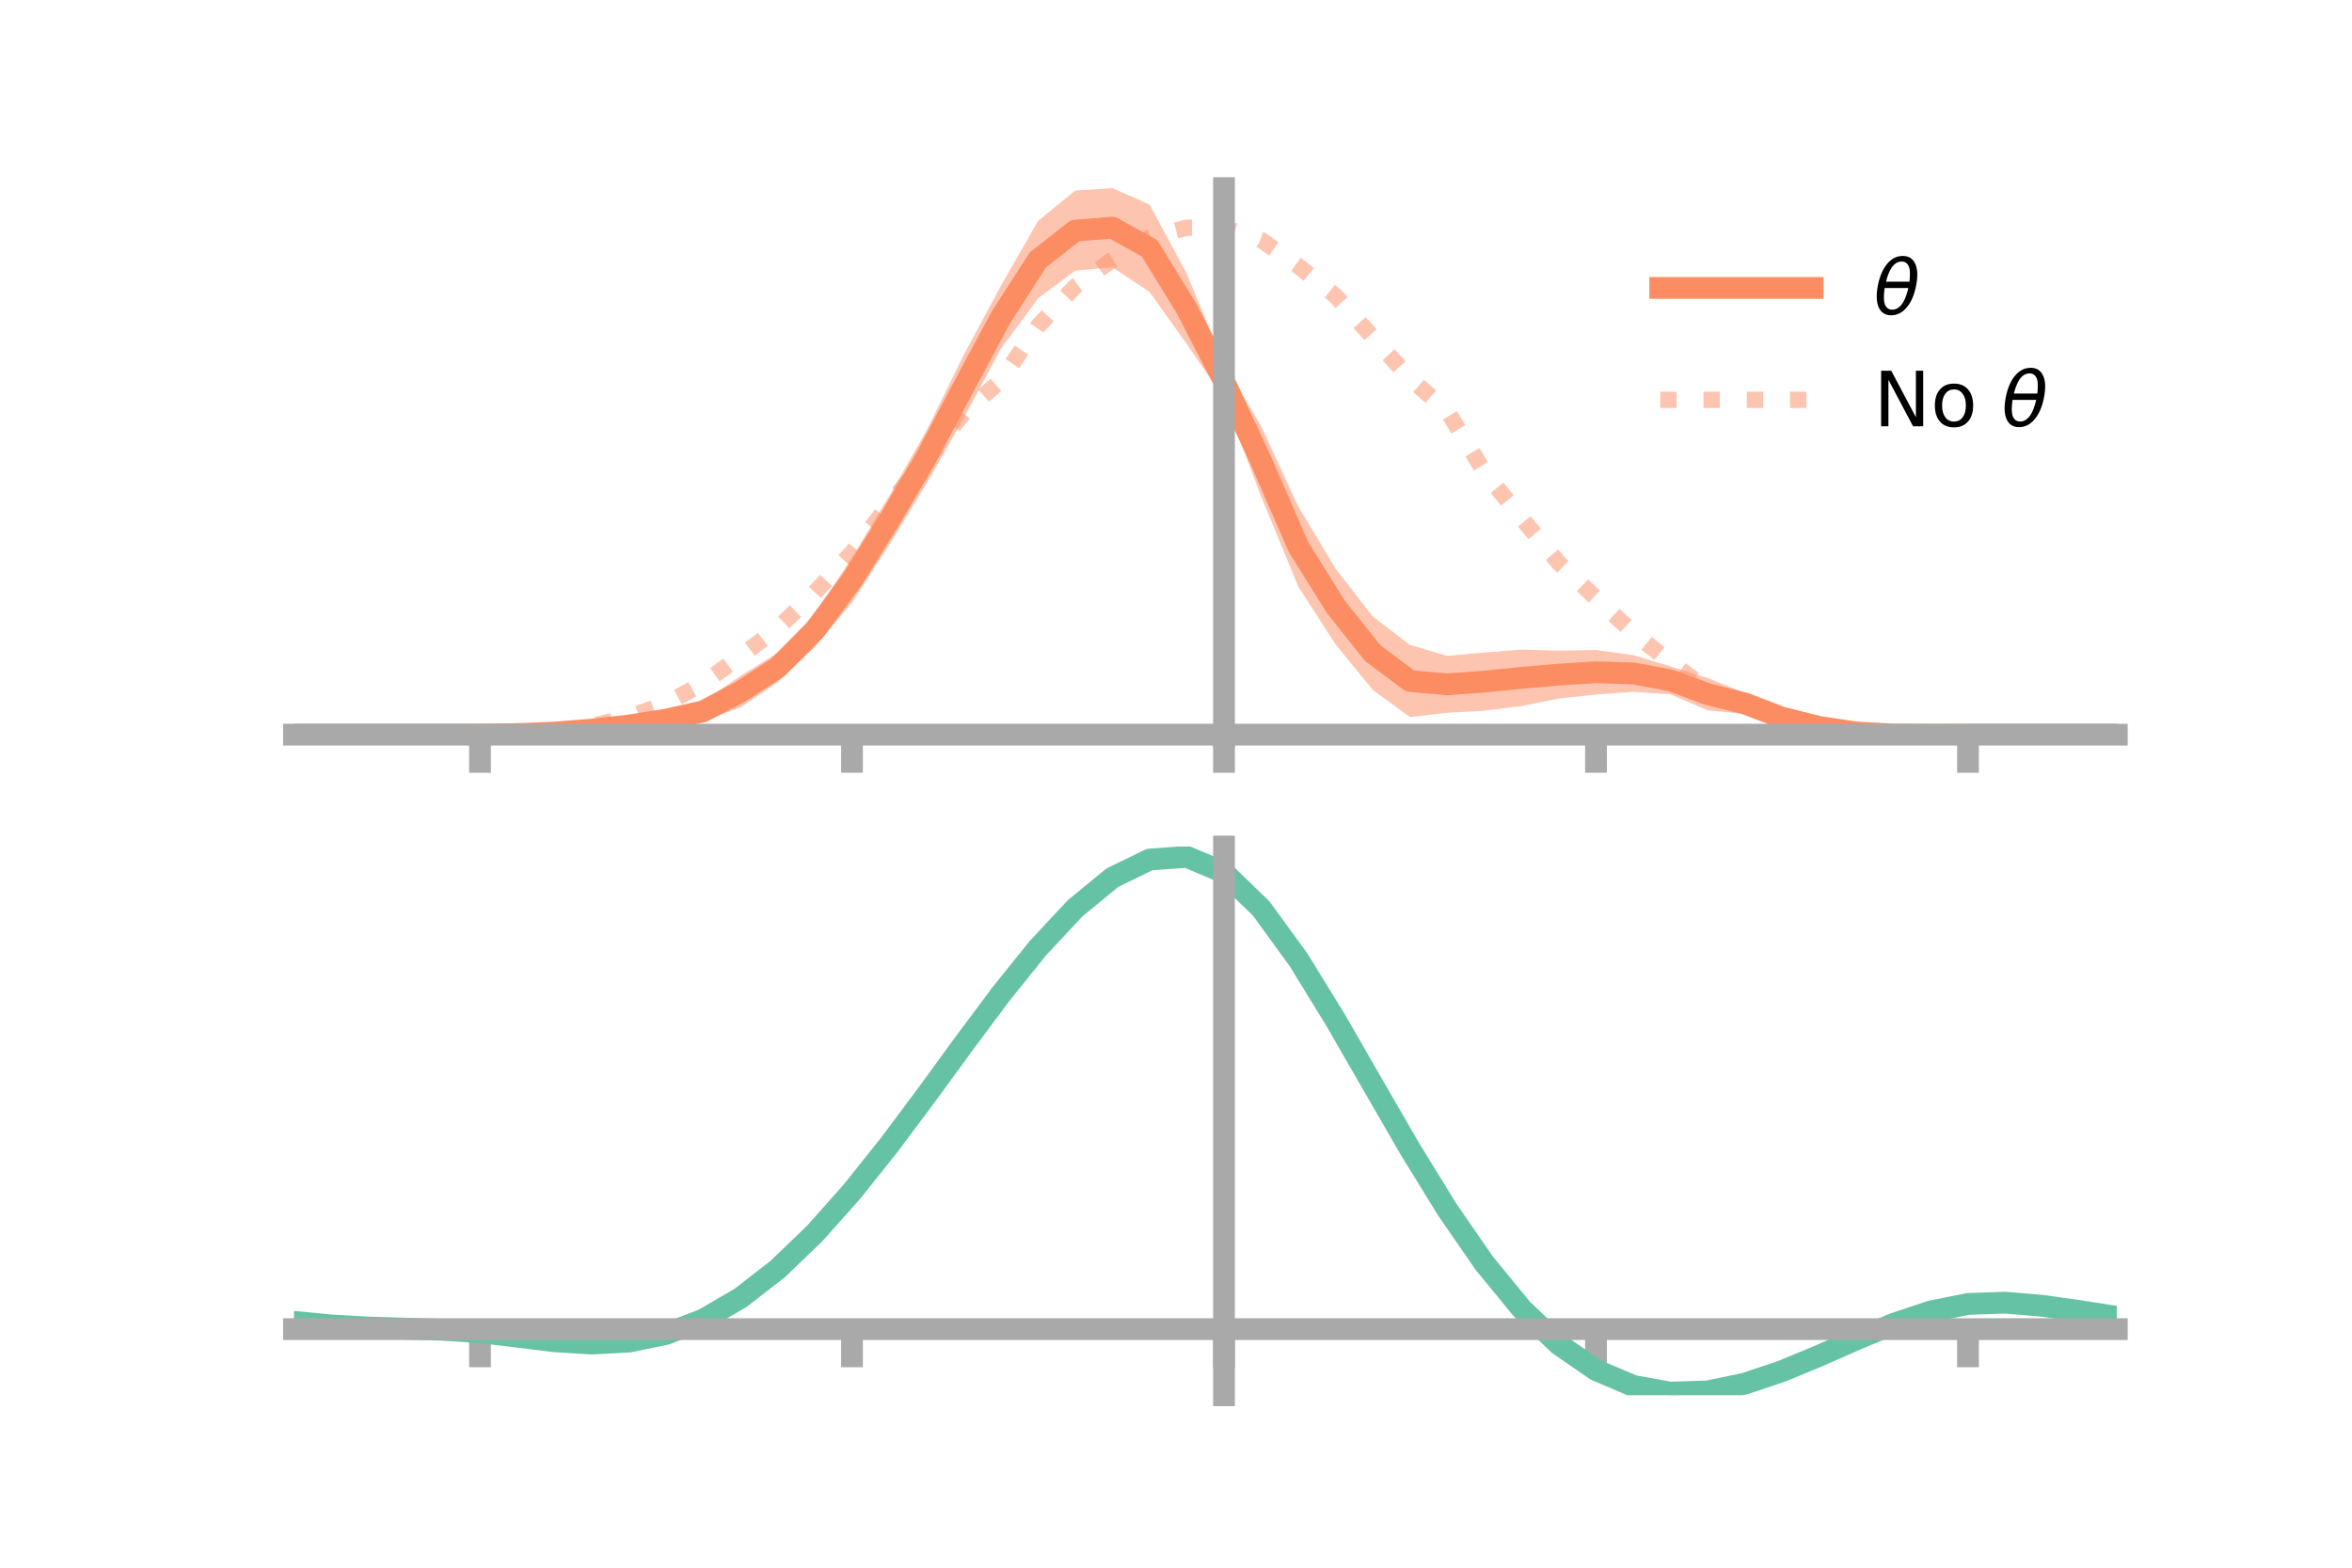 <?xml version="1.0" encoding="utf-8" standalone="no"?>
<!DOCTYPE svg PUBLIC "-//W3C//DTD SVG 1.1//EN"
  "http://www.w3.org/Graphics/SVG/1.1/DTD/svg11.dtd">
<!-- Created with matplotlib (https://matplotlib.org/) -->
<svg height="144pt" version="1.1" viewBox="0 0 216 144" width="216pt" xmlns="http://www.w3.org/2000/svg" xmlns:xlink="http://www.w3.org/1999/xlink">
 <defs>
  <style type="text/css">*{stroke-linecap:butt;stroke-linejoin:round;}</style>
 </defs>
 <g id="figure_1">
  <g id="patch_1">
   <path d="M 0 144 
L 216 144 
L 216 0 
L 0 0 
z
" style="fill:none;"/>
  </g>
  <g id="axes_1">
   <g id="patch_2">
    <path d="M 27 67.68 
L 194.4 67.68 
L 194.4 17.28 
L 27 17.28 
z
" style="fill:none;"/>
   </g>
   <g id="PolyCollection_1">
    <path clip-path="url(#pac9963069c)" d="M 27 67.482 
L 27 67.482 
L 30.416 67.482 
L 33.833 67.482 
L 37.249 67.482 
L 40.665 67.482 
L 44.082 67.472 
L 47.498 67.37 
L 50.914 67.094 
L 54.331 66.76 
L 57.747 66.134 
L 61.163 65.326 
L 64.58 64.44 
L 67.996 62.089 
L 71.412 59.966 
L 74.829 56.387 
L 78.245 51.209 
L 81.661 45.552 
L 85.078 39.564 
L 88.494 32.624 
L 91.91 26.269 
L 95.327 20.299 
L 98.743 17.501 
L 102.159 17.28 
L 105.576 18.798 
L 108.992 25.14 
L 112.408 33.449 
L 115.824 39.142 
L 119.241 46.539 
L 122.657 52.231 
L 126.073 56.63 
L 129.49 59.238 
L 132.906 60.245 
L 136.322 59.936 
L 139.739 59.666 
L 143.155 59.769 
L 146.571 59.704 
L 149.988 60.175 
L 153.404 61.208 
L 156.82 62.272 
L 160.237 63.659 
L 163.653 65.106 
L 167.069 66.23 
L 170.486 67.003 
L 173.902 67.263 
L 177.318 67.441 
L 180.735 67.48 
L 184.151 67.482 
L 187.567 67.482 
L 190.984 67.482 
L 194.4 67.482 
L 194.4 67.482 
L 194.4 67.482 
L 190.984 67.482 
L 187.567 67.482 
L 184.151 67.482 
L 180.735 67.49 
L 177.318 67.566 
L 173.902 67.68 
L 170.486 67.561 
L 167.069 67.319 
L 163.653 66.734 
L 160.237 65.574 
L 156.82 65.247 
L 153.404 63.774 
L 149.988 63.544 
L 146.571 63.795 
L 143.155 64.162 
L 139.739 64.852 
L 136.322 65.283 
L 132.906 65.473 
L 129.49 65.864 
L 126.073 63.377 
L 122.657 59.195 
L 119.241 53.905 
L 115.824 45.62 
L 112.408 36.579 
L 108.992 31.616 
L 105.576 26.82 
L 102.159 24.547 
L 98.743 24.861 
L 95.327 27.409 
L 91.91 32.065 
L 88.494 38.448 
L 85.078 44.434 
L 81.661 50.049 
L 78.245 55.337 
L 74.829 59.414 
L 71.412 62.681 
L 67.996 64.983 
L 64.58 66.235 
L 61.163 66.884 
L 57.747 67.155 
L 54.331 67.275 
L 50.914 67.492 
L 47.498 67.491 
L 44.082 67.484 
L 40.665 67.482 
L 37.249 67.482 
L 33.833 67.482 
L 30.416 67.482 
L 27 67.482 
z
" style="fill:#fc8d62;fill-opacity:0.5;"/>
   </g>
   <g id="matplotlib.axis_1">
    <g id="xtick_1">
     <g id="line2d_1">
      <defs>
       <path d="M 0 0 
L 0 3.5 
" id="mb5fb762535" style="stroke:#a9a9a9;stroke-width:2;"/>
      </defs>
      <g>
       <use style="fill:#a9a9a9;stroke:#a9a9a9;stroke-width:2;" x="44.082" xlink:href="#mb5fb762535" y="67.482"/>
      </g>
     </g>
    </g>
    <g id="xtick_2">
     <g id="line2d_2">
      <g>
       <use style="fill:#a9a9a9;stroke:#a9a9a9;stroke-width:2;" x="78.245" xlink:href="#mb5fb762535" y="67.482"/>
      </g>
     </g>
    </g>
    <g id="xtick_3">
     <g id="line2d_3">
      <g>
       <use style="fill:#a9a9a9;stroke:#a9a9a9;stroke-width:2;" x="112.408" xlink:href="#mb5fb762535" y="67.482"/>
      </g>
     </g>
    </g>
    <g id="xtick_4">
     <g id="line2d_4">
      <g>
       <use style="fill:#a9a9a9;stroke:#a9a9a9;stroke-width:2;" x="146.571" xlink:href="#mb5fb762535" y="67.482"/>
      </g>
     </g>
    </g>
    <g id="xtick_5">
     <g id="line2d_5">
      <g>
       <use style="fill:#a9a9a9;stroke:#a9a9a9;stroke-width:2;" x="180.735" xlink:href="#mb5fb762535" y="67.482"/>
      </g>
     </g>
    </g>
   </g>
   <g id="matplotlib.axis_2"/>
   <g id="line2d_6">
    <path clip-path="url(#pac9963069c)" d="M 27 67.482 
L 30.416 67.482 
L 33.833 67.482 
L 37.249 67.482 
L 40.665 67.482 
L 44.082 67.478 
L 47.498 67.43 
L 50.914 67.293 
L 54.331 67.018 
L 57.747 66.644 
L 61.163 66.105 
L 64.58 65.338 
L 67.996 63.536 
L 71.412 61.324 
L 74.829 57.901 
L 78.245 53.273 
L 81.661 47.801 
L 85.078 41.999 
L 88.494 35.536 
L 91.91 29.167 
L 95.327 23.854 
L 98.743 21.181 
L 102.159 20.913 
L 105.576 22.809 
L 108.992 28.378 
L 112.408 35.014 
L 115.824 42.381 
L 119.241 50.222 
L 122.657 55.713 
L 126.073 60.003 
L 129.49 62.551 
L 132.906 62.859 
L 136.322 62.61 
L 139.739 62.259 
L 143.155 61.966 
L 146.571 61.749 
L 149.988 61.859 
L 153.404 62.491 
L 156.82 63.759 
L 160.237 64.616 
L 163.653 65.92 
L 167.069 66.775 
L 170.486 67.282 
L 173.902 67.472 
L 177.318 67.504 
L 180.735 67.485 
L 184.151 67.482 
L 187.567 67.482 
L 190.984 67.482 
L 194.4 67.482 
" style="fill:none;stroke:#fc8d62;stroke-linecap:square;stroke-width:2;"/>
   </g>
   <g id="line2d_7">
    <path clip-path="url(#pac9963069c)" d="M 27 67.482 
L 30.416 67.482 
L 33.833 67.482 
L 37.249 67.482 
L 40.665 67.482 
L 44.082 67.482 
L 47.498 67.434 
L 50.914 67.223 
L 54.331 66.696 
L 57.747 65.867 
L 61.163 64.645 
L 64.58 62.759 
L 67.996 60.276 
L 71.412 57.713 
L 74.829 54.412 
L 78.245 50.766 
L 81.661 46.321 
L 85.078 42.223 
L 88.494 37.961 
L 91.91 34.954 
L 95.327 29.956 
L 98.743 26.315 
L 102.159 23.859 
L 105.576 21.812 
L 108.992 20.913 
L 112.408 20.913 
L 115.824 22.042 
L 119.241 24.448 
L 122.657 27.189 
L 126.073 30.974 
L 129.49 34.771 
L 132.906 37.74 
L 136.322 43.349 
L 139.739 47.601 
L 143.155 51.701 
L 146.571 54.943 
L 149.988 58.109 
L 153.404 60.836 
L 156.82 63.313 
L 160.237 64.838 
L 163.653 65.929 
L 167.069 66.818 
L 170.486 67.288 
L 173.902 67.451 
L 177.318 67.493 
L 180.735 67.482 
L 184.151 67.482 
L 187.567 67.482 
L 190.984 67.482 
L 194.4 67.482 
" style="fill:none;stroke:#fc8d62;stroke-dasharray:1.5,2.475;stroke-dashoffset:0;stroke-opacity:0.5;stroke-width:1.5;"/>
   </g>
   <g id="patch_3">
    <path d="M 112.408 67.68 
L 112.408 17.28 
" style="fill:none;stroke:#a9a9a9;stroke-linecap:square;stroke-linejoin:miter;stroke-width:2;"/>
   </g>
   <g id="patch_4">
    <path d="M 194.4 67.68 
L 194.4 17.28 
" style="fill:none;"/>
   </g>
   <g id="patch_5">
    <path d="M 27 67.482 
L 194.4 67.482 
" style="fill:none;stroke:#a9a9a9;stroke-linecap:square;stroke-linejoin:miter;stroke-width:2;"/>
   </g>
   <g id="patch_6">
    <path d="M 27 17.28 
L 194.4 17.28 
" style="fill:none;"/>
   </g>
   <g id="legend_1">
    <g id="line2d_8">
     <path d="M 152.47 26.449 
L 166.47 26.449 
" style="fill:none;stroke:#fc8d62;stroke-linecap:square;stroke-width:2;"/>
    </g>
    <g id="line2d_9"/>
    <g id="text_1">
     <!-- $\theta$ -->
     <g transform="translate(172.07 28.899)scale(0.07 -0.07)">
      <defs>
       <path d="M 45.516 34.672 
L 14.453 34.672 
Q 12.359 20.062 14.5 13.875 
Q 17.188 6.25 24.469 6.25 
Q 31.781 6.25 37.359 13.922 
Q 42.234 20.656 45.516 34.672 
z
M 47.016 42.969 
Q 48.344 56.844 46.625 61.719 
Q 43.953 69.438 36.766 69.438 
Q 29.297 69.438 23.828 61.812 
Q 19.531 55.672 16.156 42.969 
z
M 38.188 76.766 
Q 49.906 76.766 54.594 66.406 
Q 59.281 56.109 55.719 37.844 
Q 52.203 19.625 43.453 9.281 
Q 34.766 -1.125 23.047 -1.125 
Q 11.281 -1.125 6.641 9.281 
Q 2 19.625 5.516 37.844 
Q 9.078 56.109 17.719 66.406 
Q 26.422 76.766 38.188 76.766 
z
" id="DejaVuSans-Oblique-952"/>
      </defs>
      <use transform="translate(0 0.234)" xlink:href="#DejaVuSans-Oblique-952"/>
     </g>
    </g>
    <g id="line2d_10">
     <path d="M 152.47 36.724 
L 166.47 36.724 
" style="fill:none;stroke:#fc8d62;stroke-dasharray:1.5,2.475;stroke-dashoffset:0;stroke-opacity:0.5;stroke-width:1.5;"/>
    </g>
    <g id="line2d_11"/>
    <g id="text_2">
     <!-- No $\theta$ -->
     <g transform="translate(172.07 39.174)scale(0.07 -0.07)">
      <defs>
       <path d="M 9.812 72.906 
L 23.094 72.906 
L 55.422 11.922 
L 55.422 72.906 
L 64.984 72.906 
L 64.984 0 
L 51.703 0 
L 19.391 60.984 
L 19.391 0 
L 9.812 0 
z
" id="DejaVuSans-78"/>
       <path d="M 30.609 48.391 
Q 23.391 48.391 19.188 42.75 
Q 14.984 37.109 14.984 27.297 
Q 14.984 17.484 19.156 11.844 
Q 23.344 6.203 30.609 6.203 
Q 37.797 6.203 41.984 11.859 
Q 46.188 17.531 46.188 27.297 
Q 46.188 37.016 41.984 42.703 
Q 37.797 48.391 30.609 48.391 
z
M 30.609 56 
Q 42.328 56 49.016 48.375 
Q 55.719 40.766 55.719 27.297 
Q 55.719 13.875 49.016 6.219 
Q 42.328 -1.422 30.609 -1.422 
Q 18.844 -1.422 12.172 6.219 
Q 5.516 13.875 5.516 27.297 
Q 5.516 40.766 12.172 48.375 
Q 18.844 56 30.609 56 
z
" id="DejaVuSans-111"/>
       <path id="DejaVuSans-32"/>
      </defs>
      <use transform="translate(0 0.234)" xlink:href="#DejaVuSans-78"/>
      <use transform="translate(74.805 0.234)" xlink:href="#DejaVuSans-111"/>
      <use transform="translate(135.986 0.234)" xlink:href="#DejaVuSans-32"/>
      <use transform="translate(167.773 0.234)" xlink:href="#DejaVuSans-Oblique-952"/>
     </g>
    </g>
   </g>
  </g>
  <g id="axes_2">
   <g id="patch_7">
    <path d="M 27 128.16 
L 194.4 128.16 
L 194.4 77.76 
L 27 77.76 
z
" style="fill:none;"/>
   </g>
   <g id="PolyCollection_2">
    <path clip-path="url(#pd46ae4a749)" d="M 27 121.461 
L 27 121.372 
L 30.416 121.709 
L 33.833 121.907 
L 37.249 122.01 
L 40.665 122.111 
L 44.082 122.331 
L 47.498 122.742 
L 50.914 123.155 
L 54.331 123.356 
L 57.747 123.173 
L 61.163 122.467 
L 64.58 121.133 
L 67.996 119.111 
L 71.412 116.396 
L 74.829 113.031 
L 78.245 109.097 
L 81.661 104.716 
L 85.078 100.041 
L 88.494 95.259 
L 91.91 90.585 
L 95.327 86.26 
L 98.743 82.539 
L 102.159 79.695 
L 105.576 78.007 
L 108.992 77.76 
L 112.408 79.227 
L 115.824 82.572 
L 119.241 87.326 
L 122.657 92.956 
L 126.073 98.977 
L 129.49 104.975 
L 132.906 110.615 
L 136.322 115.641 
L 139.739 119.871 
L 143.155 123.199 
L 146.571 125.586 
L 149.988 127.055 
L 153.404 127.68 
L 156.82 127.575 
L 160.237 126.88 
L 163.653 125.754 
L 167.069 124.364 
L 170.486 122.886 
L 173.902 121.494 
L 177.318 120.364 
L 180.735 119.681 
L 184.151 119.566 
L 187.567 119.861 
L 190.984 120.361 
L 194.4 120.903 
L 194.4 121.017 
L 194.4 121.017 
L 190.984 120.503 
L 187.567 120.026 
L 184.151 119.746 
L 180.735 119.867 
L 177.318 120.559 
L 173.902 121.718 
L 170.486 123.162 
L 167.069 124.7 
L 163.653 126.145 
L 160.237 127.315 
L 156.82 128.038 
L 153.404 128.16 
L 149.988 127.55 
L 146.571 126.11 
L 143.155 123.782 
L 139.739 120.551 
L 136.322 116.454 
L 132.906 111.586 
L 129.49 106.118 
L 126.073 100.295 
L 122.657 94.441 
L 119.241 88.961 
L 115.824 84.329 
L 112.408 81.071 
L 108.992 79.65 
L 105.576 79.898 
L 102.159 81.543 
L 98.743 84.303 
L 95.327 87.901 
L 91.91 92.072 
L 88.494 96.566 
L 85.078 101.152 
L 81.661 105.624 
L 78.245 109.806 
L 74.829 113.553 
L 71.412 116.757 
L 67.996 119.346 
L 64.58 121.291 
L 61.163 122.596 
L 57.747 123.297 
L 54.331 123.469 
L 50.914 123.247 
L 47.498 122.814 
L 44.082 122.399 
L 40.665 122.183 
L 37.249 122.081 
L 33.833 121.975 
L 30.416 121.782 
L 27 121.461 
z
" style="fill:#66c2a5;fill-opacity:0.5;"/>
   </g>
   <g id="matplotlib.axis_3">
    <g id="xtick_6">
     <g id="line2d_12">
      <g>
       <use style="fill:#a9a9a9;stroke:#a9a9a9;stroke-width:2;" x="44.082" xlink:href="#mb5fb762535" y="122.087"/>
      </g>
     </g>
    </g>
    <g id="xtick_7">
     <g id="line2d_13">
      <g>
       <use style="fill:#a9a9a9;stroke:#a9a9a9;stroke-width:2;" x="78.245" xlink:href="#mb5fb762535" y="122.087"/>
      </g>
     </g>
    </g>
    <g id="xtick_8">
     <g id="line2d_14">
      <g>
       <use style="fill:#a9a9a9;stroke:#a9a9a9;stroke-width:2;" x="112.408" xlink:href="#mb5fb762535" y="122.087"/>
      </g>
     </g>
    </g>
    <g id="xtick_9">
     <g id="line2d_15">
      <g>
       <use style="fill:#a9a9a9;stroke:#a9a9a9;stroke-width:2;" x="146.571" xlink:href="#mb5fb762535" y="122.087"/>
      </g>
     </g>
    </g>
    <g id="xtick_10">
     <g id="line2d_16">
      <g>
       <use style="fill:#a9a9a9;stroke:#a9a9a9;stroke-width:2;" x="180.735" xlink:href="#mb5fb762535" y="122.087"/>
      </g>
     </g>
    </g>
   </g>
   <g id="matplotlib.axis_4"/>
   <g id="line2d_17">
    <path clip-path="url(#pd46ae4a749)" d="M 27 121.417 
L 30.416 121.745 
L 33.833 121.941 
L 37.249 122.046 
L 40.665 122.147 
L 44.082 122.365 
L 47.498 122.778 
L 50.914 123.201 
L 54.331 123.413 
L 57.747 123.235 
L 61.163 122.532 
L 64.58 121.212 
L 67.996 119.228 
L 71.412 116.576 
L 74.829 113.292 
L 78.245 109.452 
L 81.661 105.17 
L 85.078 100.596 
L 88.494 95.912 
L 91.91 91.329 
L 95.327 87.08 
L 98.743 83.421 
L 102.159 80.619 
L 105.576 78.953 
L 108.992 78.705 
L 112.408 80.149 
L 115.824 83.45 
L 119.241 88.144 
L 122.657 93.699 
L 126.073 99.636 
L 129.49 105.547 
L 132.906 111.101 
L 136.322 116.047 
L 139.739 120.211 
L 143.155 123.491 
L 146.571 125.848 
L 149.988 127.302 
L 153.404 127.92 
L 156.82 127.807 
L 160.237 127.098 
L 163.653 125.949 
L 167.069 124.532 
L 170.486 123.024 
L 173.902 121.606 
L 177.318 120.462 
L 180.735 119.774 
L 184.151 119.656 
L 187.567 119.944 
L 190.984 120.432 
L 194.4 120.96 
" style="fill:none;stroke:#66c2a5;stroke-linecap:square;stroke-width:2;"/>
   </g>
   <g id="patch_8">
    <path d="M 112.408 128.16 
L 112.408 77.76 
" style="fill:none;stroke:#a9a9a9;stroke-linecap:square;stroke-linejoin:miter;stroke-width:2;"/>
   </g>
   <g id="patch_9">
    <path d="M 194.4 128.16 
L 194.4 77.76 
" style="fill:none;"/>
   </g>
   <g id="patch_10">
    <path d="M 27 122.087 
L 194.4 122.087 
" style="fill:none;stroke:#a9a9a9;stroke-linecap:square;stroke-linejoin:miter;stroke-width:2;"/>
   </g>
   <g id="patch_11">
    <path d="M 27 77.76 
L 194.4 77.76 
" style="fill:none;"/>
   </g>
  </g>
 </g>
 <defs>
  <clipPath id="pac9963069c">
   <rect height="50.4" width="167.4" x="27" y="17.28"/>
  </clipPath>
  <clipPath id="pd46ae4a749">
   <rect height="50.4" width="167.4" x="27" y="77.76"/>
  </clipPath>
 </defs>
</svg>
